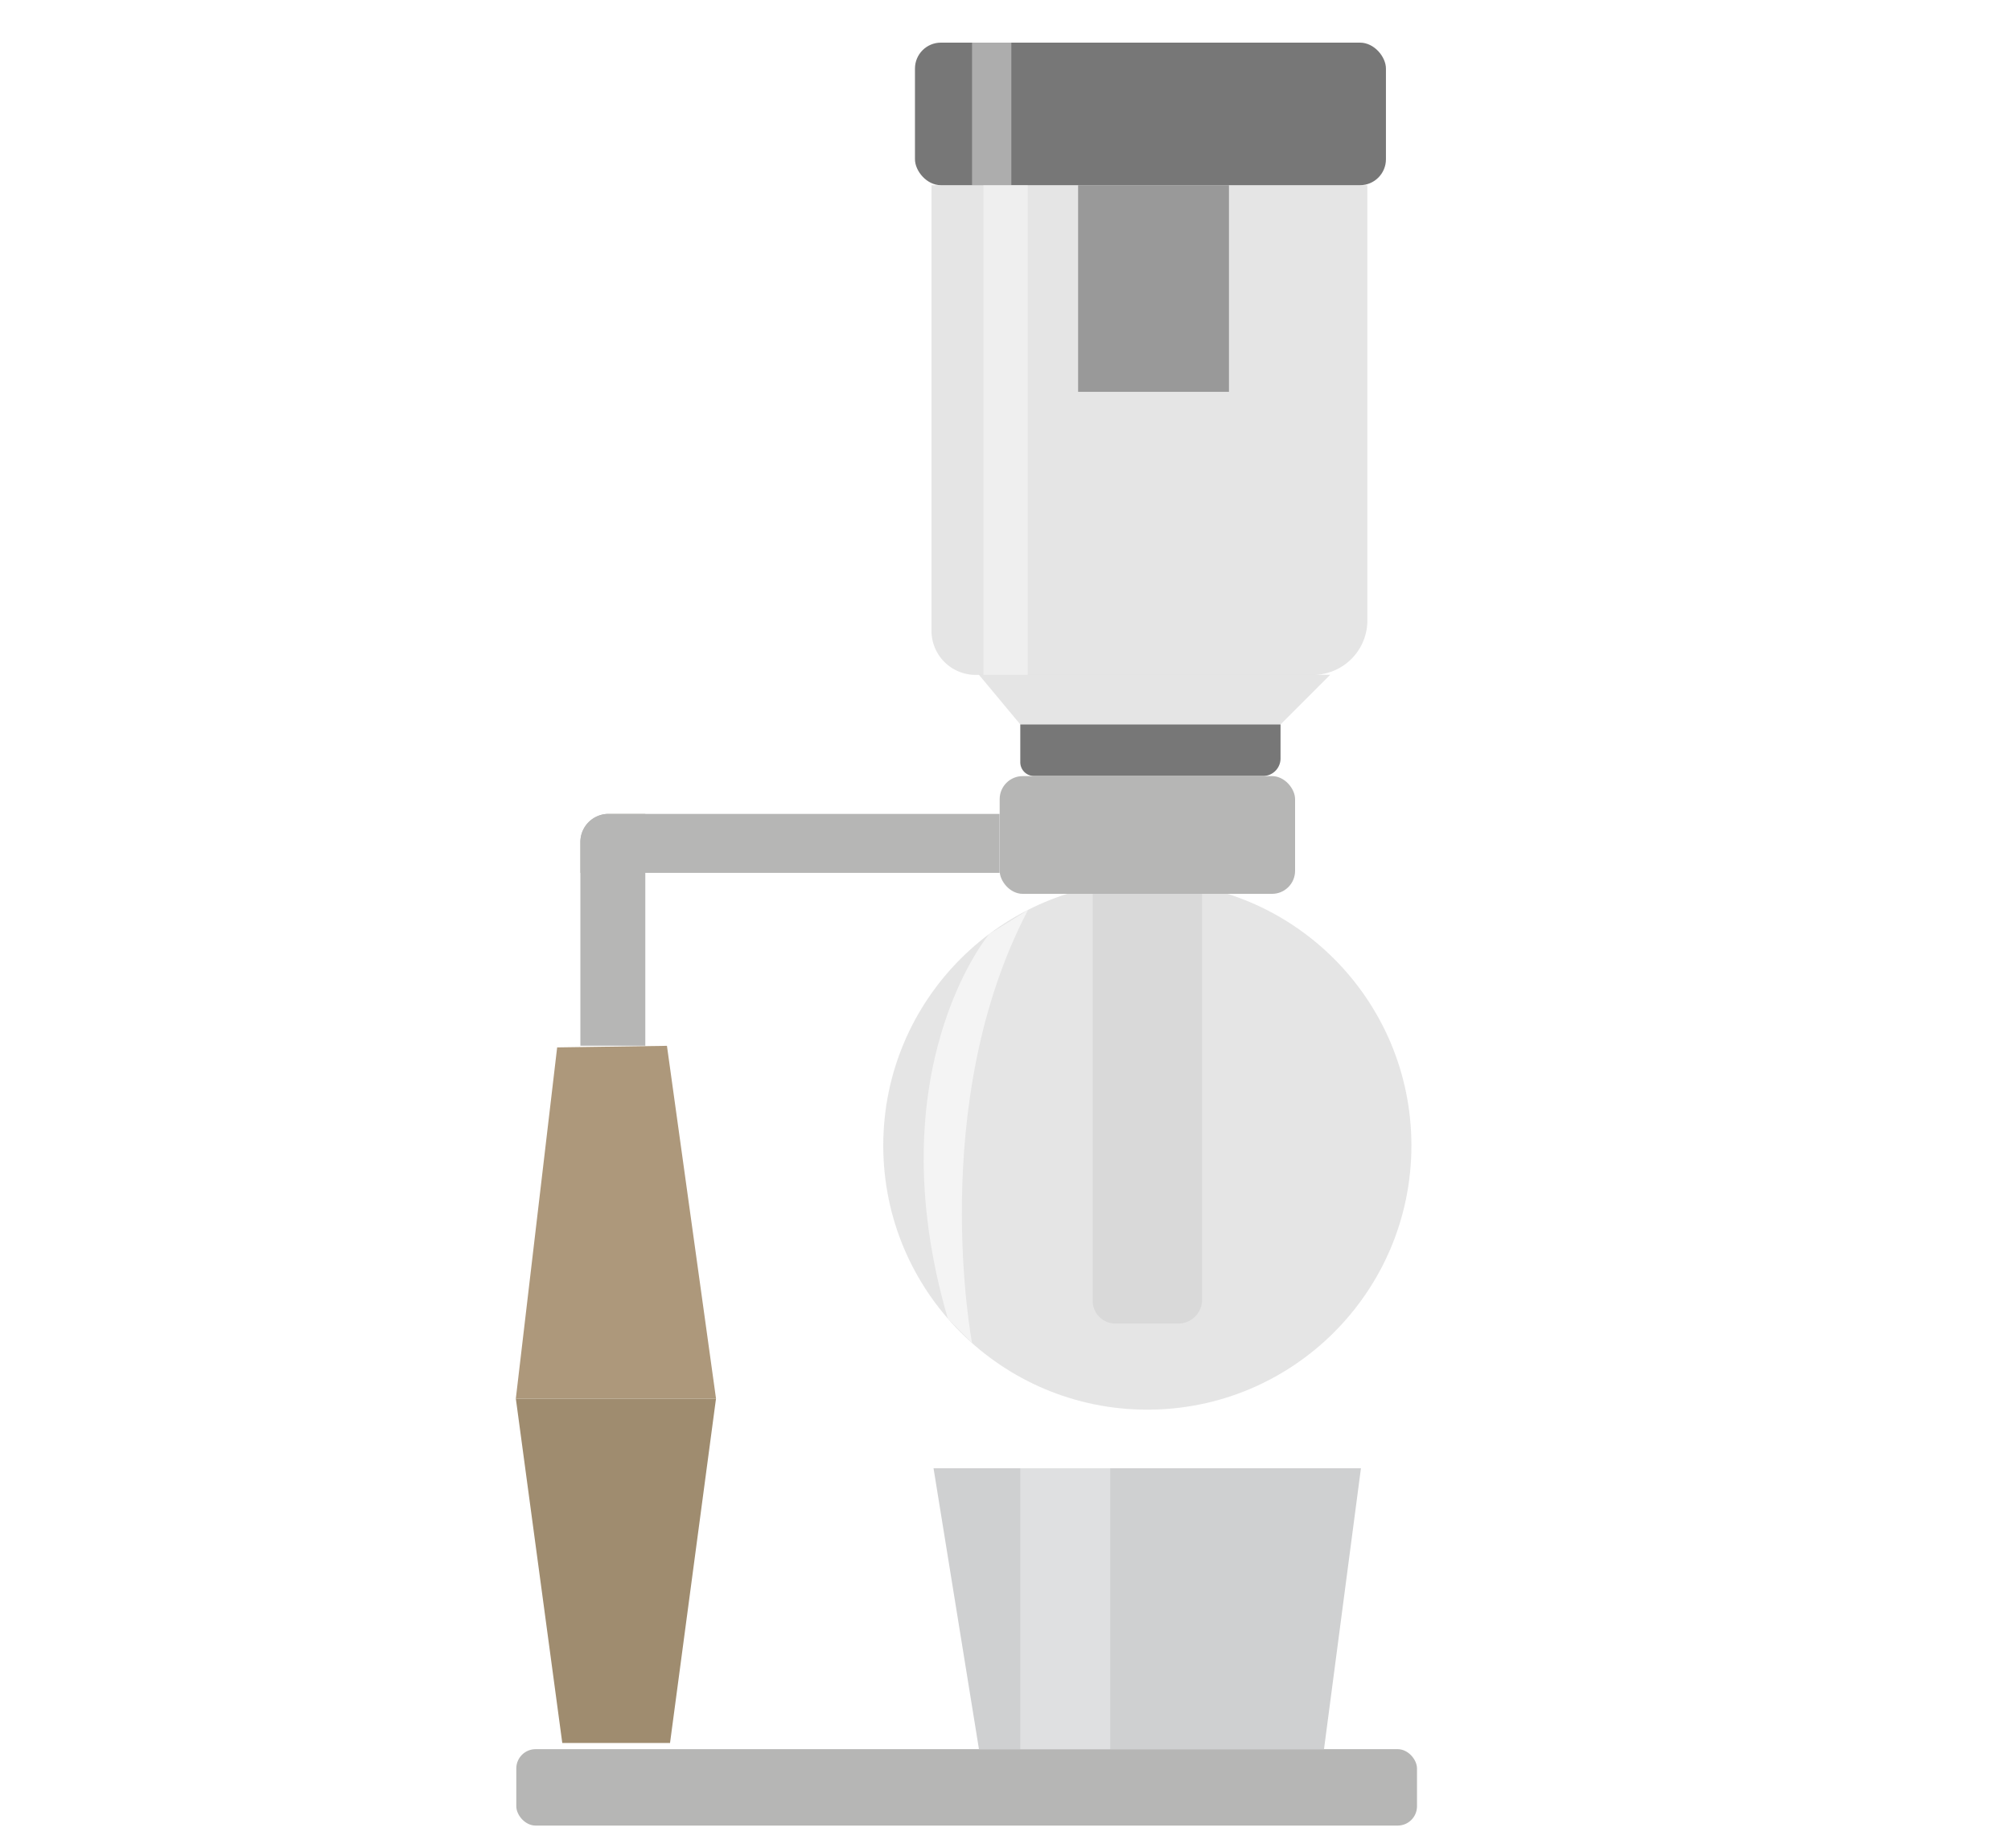 <svg xmlns="http://www.w3.org/2000/svg" viewBox="0 0 215.59 198.12"><defs><style>.cls-1,.cls-10,.cls-11,.cls-12{fill:#fff;}.cls-2{fill:#777;}.cls-3{fill:#9c9b9b;isolation:isolate;opacity:0.26;}.cls-4{fill:#999;}.cls-5{fill:#efefef;}.cls-6{fill:#b6b6b5;}.cls-7{fill:#cfd0d1;}.cls-8{fill:#9f8c6f;}.cls-9{fill:#ad987b;}.cls-10{opacity:0.34;}.cls-11{opacity:0.4;}.cls-12{opacity:0.57;}</style></defs><g id="Ebene_2" data-name="Ebene 2"><g id="Ebene_1-2" data-name="Ebene 1"><rect class="cls-1" width="215.59" height="198.12"/><rect class="cls-2" x="98.09" y="4.57" width="50.49" height="15.28" rx="2.78"/><path class="cls-3" d="M99.86,19.85h46.73a0,0,0,0,1,0,0V66.5a5.84,5.84,0,0,1-5.84,5.84H104.59a4.73,4.73,0,0,1-4.73-4.73V19.85A0,0,0,0,1,99.86,19.85Z"/><rect class="cls-4" x="115.58" y="19.85" width="16.17" height="22.15"/><polygon class="cls-3" points="137.28 77.65 109.38 77.65 104.95 72.33 142.6 72.33 137.28 77.65"/><path class="cls-2" d="M109.38,77.65h27.9a0,0,0,0,1,0,0V81.3a1.88,1.88,0,0,1-1.88,1.88H110.86a1.48,1.48,0,0,1-1.48-1.48V77.65A0,0,0,0,1,109.38,77.65Z"/><path class="cls-5" d="M117.13,95.81h11.74a0,0,0,0,1,0,0v43.51a2.55,2.55,0,0,1-2.55,2.55h-6.74a2.44,2.44,0,0,1-2.44-2.44V95.81A0,0,0,0,1,117.13,95.81Z"/><rect class="cls-6" x="55.35" y="187.49" width="96.56" height="8.19" rx="2.07"/><polygon class="cls-7" points="141.94 187.49 104.95 187.49 100.08 157.38 145.9 157.38 141.94 187.49"/><polyline class="cls-8" points="76.76 149.91 71.83 186.83 60.28 186.83 55.3 149.91"/><polyline class="cls-9" points="55.3 149.91 59.73 112.27 71.5 112.1 76.76 149.91"/><path class="cls-6" d="M65.18,87.24h4a0,0,0,0,1,0,0v24.85a0,0,0,0,1,0,0H62.22a0,0,0,0,1,0,0V90.21A3,3,0,0,1,65.18,87.24Z"/><path class="cls-6" d="M65.27,87.24h41.89a0,0,0,0,1,0,0v6.32a0,0,0,0,1,0,0H62.22a0,0,0,0,1,0,0V90.3A3.05,3.05,0,0,1,65.27,87.24Z"/><circle class="cls-3" cx="123" cy="122.79" r="28.31"/><rect class="cls-6" x="107.17" y="83.19" width="31.67" height="12.62" rx="2.47"/><rect class="cls-10" x="109.38" y="157.37" width="9.64" height="30.12"/><rect class="cls-11" x="105.43" y="19.85" width="4.75" height="52.49"/><rect class="cls-11" x="104.21" y="4.57" width="4.21" height="15.28"/><path class="cls-12" d="M106.05,100.11s-12.21,14.54-4.44,41.23l2.6,2.62s-4.88-25.67,6-46.42"/></g></g></svg>